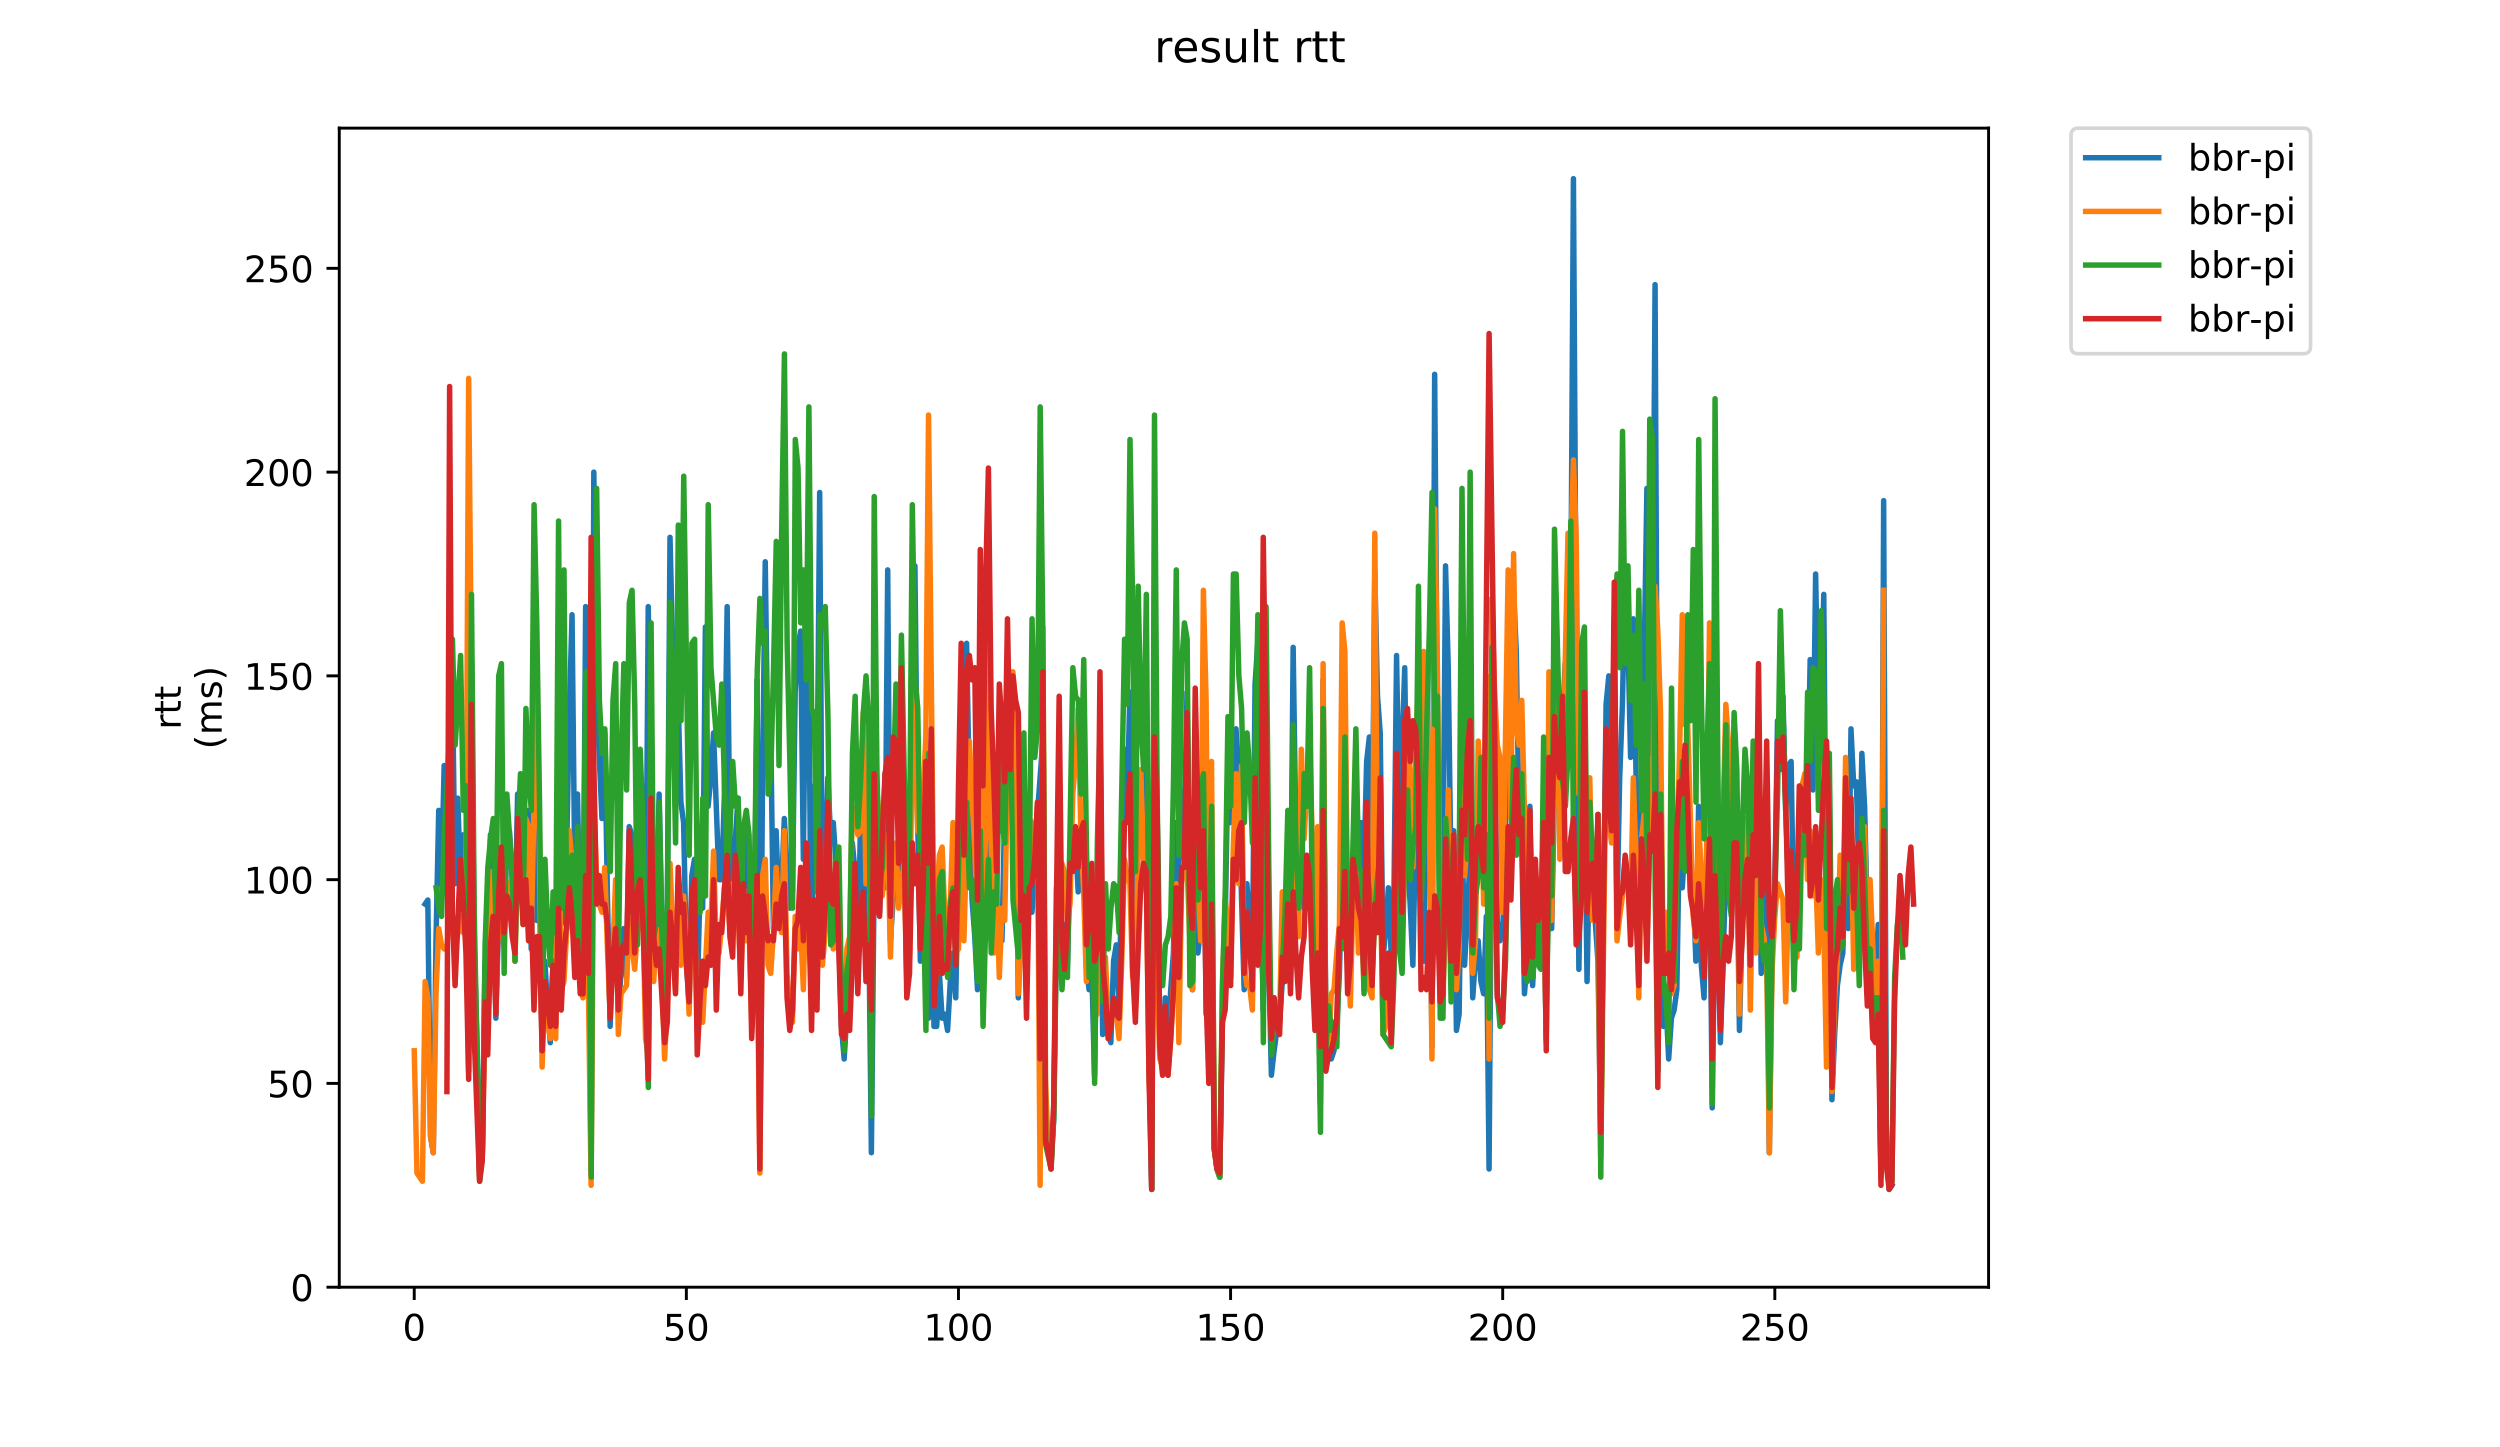 <?xml version="1.0" encoding="utf-8" standalone="no"?>
<!DOCTYPE svg PUBLIC "-//W3C//DTD SVG 1.1//EN"
  "http://www.w3.org/Graphics/SVG/1.1/DTD/svg11.dtd">
<!-- Created with matplotlib (https://matplotlib.org/) -->
<svg height="396pt" version="1.1" viewBox="0 0 684 396" width="684pt" xmlns="http://www.w3.org/2000/svg" xmlns:xlink="http://www.w3.org/1999/xlink">
 <defs>
  <style type="text/css">
*{stroke-linecap:butt;stroke-linejoin:round;}
  </style>
 </defs>
 <g id="figure_1">
  <g id="patch_1">
   <path d="M 0 396 
L 684 396 
L 684 0 
L 0 0 
z
" style="fill:#ffffff;"/>
  </g>
  <g id="axes_1">
   <g id="patch_2">
    <path d="M 92.824 352.174 
L 544.074 352.174 
L 544.074 35.062 
L 92.824 35.062 
z
" style="fill:#ffffff;"/>
   </g>
   <g id="matplotlib.axis_1">
    <g id="xtick_1">
     <g id="line2d_1">
      <defs>
       <path d="M 0 0 
L 0 3.5 
" id="me0f5642fda" style="stroke:#000000;stroke-width:0.8;"/>
      </defs>
      <g>
       <use style="stroke:#000000;stroke-width:0.8;" x="113.335" xlink:href="#me0f5642fda" y="352.174"/>
      </g>
     </g>
     <g id="text_1">
      <!-- 0 -->
      <defs>
       <path d="M 31.781 66.406 
Q 24.172 66.406 20.328 58.906 
Q 16.5 51.422 16.5 36.375 
Q 16.5 21.391 20.328 13.891 
Q 24.172 6.391 31.781 6.391 
Q 39.453 6.391 43.281 13.891 
Q 47.125 21.391 47.125 36.375 
Q 47.125 51.422 43.281 58.906 
Q 39.453 66.406 31.781 66.406 
z
M 31.781 74.219 
Q 44.047 74.219 50.516 64.516 
Q 56.984 54.828 56.984 36.375 
Q 56.984 17.969 50.516 8.266 
Q 44.047 -1.422 31.781 -1.422 
Q 19.531 -1.422 13.062 8.266 
Q 6.594 17.969 6.594 36.375 
Q 6.594 54.828 13.062 64.516 
Q 19.531 74.219 31.781 74.219 
z
" id="DejaVuSans-48"/>
      </defs>
      <g transform="translate(110.154 366.773)scale(0.1 -0.1)">
       <use xlink:href="#DejaVuSans-48"/>
      </g>
     </g>
    </g>
    <g id="xtick_2">
     <g id="line2d_2">
      <g>
       <use style="stroke:#000000;stroke-width:0.8;" x="187.786" xlink:href="#me0f5642fda" y="352.174"/>
      </g>
     </g>
     <g id="text_2">
      <!-- 50 -->
      <defs>
       <path d="M 10.797 72.906 
L 49.516 72.906 
L 49.516 64.594 
L 19.828 64.594 
L 19.828 46.734 
Q 21.969 47.469 24.109 47.828 
Q 26.266 48.188 28.422 48.188 
Q 40.625 48.188 47.75 41.5 
Q 54.891 34.812 54.891 23.391 
Q 54.891 11.625 47.562 5.094 
Q 40.234 -1.422 26.906 -1.422 
Q 22.312 -1.422 17.547 -0.641 
Q 12.797 0.141 7.719 1.703 
L 7.719 11.625 
Q 12.109 9.234 16.797 8.062 
Q 21.484 6.891 26.703 6.891 
Q 35.156 6.891 40.078 11.328 
Q 45.016 15.766 45.016 23.391 
Q 45.016 31 40.078 35.438 
Q 35.156 39.891 26.703 39.891 
Q 22.75 39.891 18.812 39.016 
Q 14.891 38.141 10.797 36.281 
z
" id="DejaVuSans-53"/>
      </defs>
      <g transform="translate(181.424 366.773)scale(0.1 -0.1)">
       <use xlink:href="#DejaVuSans-53"/>
       <use x="63.623" xlink:href="#DejaVuSans-48"/>
      </g>
     </g>
    </g>
    <g id="xtick_3">
     <g id="line2d_3">
      <g>
       <use style="stroke:#000000;stroke-width:0.8;" x="262.237" xlink:href="#me0f5642fda" y="352.174"/>
      </g>
     </g>
     <g id="text_3">
      <!-- 100 -->
      <defs>
       <path d="M 12.406 8.297 
L 28.516 8.297 
L 28.516 63.922 
L 10.984 60.406 
L 10.984 69.391 
L 28.422 72.906 
L 38.281 72.906 
L 38.281 8.297 
L 54.391 8.297 
L 54.391 0 
L 12.406 0 
z
" id="DejaVuSans-49"/>
      </defs>
      <g transform="translate(252.693 366.773)scale(0.1 -0.1)">
       <use xlink:href="#DejaVuSans-49"/>
       <use x="63.623" xlink:href="#DejaVuSans-48"/>
       <use x="127.246" xlink:href="#DejaVuSans-48"/>
      </g>
     </g>
    </g>
    <g id="xtick_4">
     <g id="line2d_4">
      <g>
       <use style="stroke:#000000;stroke-width:0.8;" x="336.688" xlink:href="#me0f5642fda" y="352.174"/>
      </g>
     </g>
     <g id="text_4">
      <!-- 150 -->
      <g transform="translate(327.144 366.773)scale(0.1 -0.1)">
       <use xlink:href="#DejaVuSans-49"/>
       <use x="63.623" xlink:href="#DejaVuSans-53"/>
       <use x="127.246" xlink:href="#DejaVuSans-48"/>
      </g>
     </g>
    </g>
    <g id="xtick_5">
     <g id="line2d_5">
      <g>
       <use style="stroke:#000000;stroke-width:0.8;" x="411.139" xlink:href="#me0f5642fda" y="352.174"/>
      </g>
     </g>
     <g id="text_5">
      <!-- 200 -->
      <defs>
       <path d="M 19.188 8.297 
L 53.609 8.297 
L 53.609 0 
L 7.328 0 
L 7.328 8.297 
Q 12.938 14.109 22.625 23.891 
Q 32.328 33.688 34.812 36.531 
Q 39.547 41.844 41.422 45.531 
Q 43.312 49.219 43.312 52.781 
Q 43.312 58.594 39.234 62.25 
Q 35.156 65.922 28.609 65.922 
Q 23.969 65.922 18.812 64.312 
Q 13.672 62.703 7.812 59.422 
L 7.812 69.391 
Q 13.766 71.781 18.938 73 
Q 24.125 74.219 28.422 74.219 
Q 39.75 74.219 46.484 68.547 
Q 53.219 62.891 53.219 53.422 
Q 53.219 48.922 51.531 44.891 
Q 49.859 40.875 45.406 35.406 
Q 44.188 33.984 37.641 27.219 
Q 31.109 20.453 19.188 8.297 
z
" id="DejaVuSans-50"/>
      </defs>
      <g transform="translate(401.595 366.773)scale(0.1 -0.1)">
       <use xlink:href="#DejaVuSans-50"/>
       <use x="63.623" xlink:href="#DejaVuSans-48"/>
       <use x="127.246" xlink:href="#DejaVuSans-48"/>
      </g>
     </g>
    </g>
    <g id="xtick_6">
     <g id="line2d_6">
      <g>
       <use style="stroke:#000000;stroke-width:0.8;" x="485.59" xlink:href="#me0f5642fda" y="352.174"/>
      </g>
     </g>
     <g id="text_6">
      <!-- 250 -->
      <g transform="translate(476.046 366.773)scale(0.1 -0.1)">
       <use xlink:href="#DejaVuSans-50"/>
       <use x="63.623" xlink:href="#DejaVuSans-53"/>
       <use x="127.246" xlink:href="#DejaVuSans-48"/>
      </g>
     </g>
    </g>
   </g>
   <g id="matplotlib.axis_2">
    <g id="ytick_1">
     <g id="line2d_7">
      <defs>
       <path d="M 0 0 
L -3.5 0 
" id="m39ae00d813" style="stroke:#000000;stroke-width:0.8;"/>
      </defs>
      <g>
       <use style="stroke:#000000;stroke-width:0.8;" x="92.824" xlink:href="#m39ae00d813" y="352.174"/>
      </g>
     </g>
     <g id="text_7">
      <!-- 0 -->
      <g transform="translate(79.461 355.973)scale(0.1 -0.1)">
       <use xlink:href="#DejaVuSans-48"/>
      </g>
     </g>
    </g>
    <g id="ytick_2">
     <g id="line2d_8">
      <g>
       <use style="stroke:#000000;stroke-width:0.8;" x="92.824" xlink:href="#m39ae00d813" y="296.423"/>
      </g>
     </g>
     <g id="text_8">
      <!-- 50 -->
      <g transform="translate(73.099 300.222)scale(0.1 -0.1)">
       <use xlink:href="#DejaVuSans-53"/>
       <use x="63.623" xlink:href="#DejaVuSans-48"/>
      </g>
     </g>
    </g>
    <g id="ytick_3">
     <g id="line2d_9">
      <g>
       <use style="stroke:#000000;stroke-width:0.8;" x="92.824" xlink:href="#m39ae00d813" y="240.672"/>
      </g>
     </g>
     <g id="text_9">
      <!-- 100 -->
      <g transform="translate(66.736 244.471)scale(0.1 -0.1)">
       <use xlink:href="#DejaVuSans-49"/>
       <use x="63.623" xlink:href="#DejaVuSans-48"/>
       <use x="127.246" xlink:href="#DejaVuSans-48"/>
      </g>
     </g>
    </g>
    <g id="ytick_4">
     <g id="line2d_10">
      <g>
       <use style="stroke:#000000;stroke-width:0.8;" x="92.824" xlink:href="#m39ae00d813" y="184.921"/>
      </g>
     </g>
     <g id="text_10">
      <!-- 150 -->
      <g transform="translate(66.736 188.72)scale(0.1 -0.1)">
       <use xlink:href="#DejaVuSans-49"/>
       <use x="63.623" xlink:href="#DejaVuSans-53"/>
       <use x="127.246" xlink:href="#DejaVuSans-48"/>
      </g>
     </g>
    </g>
    <g id="ytick_5">
     <g id="line2d_11">
      <g>
       <use style="stroke:#000000;stroke-width:0.8;" x="92.824" xlink:href="#m39ae00d813" y="129.17"/>
      </g>
     </g>
     <g id="text_11">
      <!-- 200 -->
      <g transform="translate(66.736 132.969)scale(0.1 -0.1)">
       <use xlink:href="#DejaVuSans-50"/>
       <use x="63.623" xlink:href="#DejaVuSans-48"/>
       <use x="127.246" xlink:href="#DejaVuSans-48"/>
      </g>
     </g>
    </g>
    <g id="ytick_6">
     <g id="line2d_12">
      <g>
       <use style="stroke:#000000;stroke-width:0.8;" x="92.824" xlink:href="#m39ae00d813" y="73.419"/>
      </g>
     </g>
     <g id="text_12">
      <!-- 250 -->
      <g transform="translate(66.736 77.218)scale(0.1 -0.1)">
       <use xlink:href="#DejaVuSans-50"/>
       <use x="63.623" xlink:href="#DejaVuSans-53"/>
       <use x="127.246" xlink:href="#DejaVuSans-48"/>
      </g>
     </g>
    </g>
    <g id="text_13">
     <!-- rtt -->
     <defs>
      <path d="M 41.109 46.297 
Q 39.594 47.172 37.812 47.578 
Q 36.031 48 33.891 48 
Q 26.266 48 22.188 43.047 
Q 18.109 38.094 18.109 28.812 
L 18.109 0 
L 9.078 0 
L 9.078 54.688 
L 18.109 54.688 
L 18.109 46.188 
Q 20.953 51.172 25.484 53.578 
Q 30.031 56 36.531 56 
Q 37.453 56 38.578 55.875 
Q 39.703 55.766 41.062 55.516 
z
" id="DejaVuSans-114"/>
      <path d="M 18.312 70.219 
L 18.312 54.688 
L 36.812 54.688 
L 36.812 47.703 
L 18.312 47.703 
L 18.312 18.016 
Q 18.312 11.328 20.141 9.422 
Q 21.969 7.516 27.594 7.516 
L 36.812 7.516 
L 36.812 0 
L 27.594 0 
Q 17.188 0 13.234 3.875 
Q 9.281 7.766 9.281 18.016 
L 9.281 47.703 
L 2.688 47.703 
L 2.688 54.688 
L 9.281 54.688 
L 9.281 70.219 
z
" id="DejaVuSans-116"/>
     </defs>
     <g transform="translate(49.459 199.594)rotate(-90)scale(0.1 -0.1)">
      <use xlink:href="#DejaVuSans-114"/>
      <use x="41.113" xlink:href="#DejaVuSans-116"/>
      <use x="80.322" xlink:href="#DejaVuSans-116"/>
     </g>
     <!-- (ms) -->
     <defs>
      <path d="M 31 75.875 
Q 24.469 64.656 21.281 53.656 
Q 18.109 42.672 18.109 31.391 
Q 18.109 20.125 21.312 9.062 
Q 24.516 -2 31 -13.188 
L 23.188 -13.188 
Q 15.875 -1.703 12.234 9.375 
Q 8.594 20.453 8.594 31.391 
Q 8.594 42.281 12.203 53.312 
Q 15.828 64.359 23.188 75.875 
z
" id="DejaVuSans-40"/>
      <path d="M 52 44.188 
Q 55.375 50.25 60.062 53.125 
Q 64.75 56 71.094 56 
Q 79.641 56 84.281 50.016 
Q 88.922 44.047 88.922 33.016 
L 88.922 0 
L 79.891 0 
L 79.891 32.719 
Q 79.891 40.578 77.094 44.375 
Q 74.312 48.188 68.609 48.188 
Q 61.625 48.188 57.562 43.547 
Q 53.516 38.922 53.516 30.906 
L 53.516 0 
L 44.484 0 
L 44.484 32.719 
Q 44.484 40.625 41.703 44.406 
Q 38.922 48.188 33.109 48.188 
Q 26.219 48.188 22.156 43.531 
Q 18.109 38.875 18.109 30.906 
L 18.109 0 
L 9.078 0 
L 9.078 54.688 
L 18.109 54.688 
L 18.109 46.188 
Q 21.188 51.219 25.484 53.609 
Q 29.781 56 35.688 56 
Q 41.656 56 45.828 52.969 
Q 50 49.953 52 44.188 
z
" id="DejaVuSans-109"/>
      <path d="M 44.281 53.078 
L 44.281 44.578 
Q 40.484 46.531 36.375 47.5 
Q 32.281 48.484 27.875 48.484 
Q 21.188 48.484 17.844 46.438 
Q 14.5 44.391 14.5 40.281 
Q 14.5 37.156 16.891 35.375 
Q 19.281 33.594 26.516 31.984 
L 29.594 31.297 
Q 39.156 29.25 43.188 25.516 
Q 47.219 21.781 47.219 15.094 
Q 47.219 7.469 41.188 3.016 
Q 35.156 -1.422 24.609 -1.422 
Q 20.219 -1.422 15.453 -0.562 
Q 10.688 0.297 5.422 2 
L 5.422 11.281 
Q 10.406 8.688 15.234 7.391 
Q 20.062 6.109 24.812 6.109 
Q 31.156 6.109 34.562 8.281 
Q 37.984 10.453 37.984 14.406 
Q 37.984 18.062 35.516 20.016 
Q 33.062 21.969 24.703 23.781 
L 21.578 24.516 
Q 13.234 26.266 9.516 29.906 
Q 5.812 33.547 5.812 39.891 
Q 5.812 47.609 11.281 51.797 
Q 16.75 56 26.812 56 
Q 31.781 56 36.172 55.266 
Q 40.578 54.547 44.281 53.078 
z
" id="DejaVuSans-115"/>
      <path d="M 8.016 75.875 
L 15.828 75.875 
Q 23.141 64.359 26.781 53.312 
Q 30.422 42.281 30.422 31.391 
Q 30.422 20.453 26.781 9.375 
Q 23.141 -1.703 15.828 -13.188 
L 8.016 -13.188 
Q 14.5 -2 17.703 9.062 
Q 20.906 20.125 20.906 31.391 
Q 20.906 42.672 17.703 53.656 
Q 14.5 64.656 8.016 75.875 
z
" id="DejaVuSans-41"/>
     </defs>
     <g transform="translate(60.657 204.995)rotate(-90)scale(0.1 -0.1)">
      <use xlink:href="#DejaVuSans-40"/>
      <use x="39.014" xlink:href="#DejaVuSans-109"/>
      <use x="136.426" xlink:href="#DejaVuSans-115"/>
      <use x="188.525" xlink:href="#DejaVuSans-41"/>
     </g>
    </g>
   </g>
   <g id="line2d_13">
    <path clip-path="url(#p70e7df4214)" d="M 116.307 247.362 
L 117.052 246.247 
L 117.796 310.918 
L 118.541 315.379 
L 119.285 257.397 
L 120.03 221.717 
L 120.774 241.787 
L 121.519 209.452 
L 122.263 226.177 
L 123.008 208.337 
L 123.752 182.691 
L 124.497 241.787 
L 125.241 218.372 
L 125.986 240.672 
L 126.73 228.407 
L 127.475 228.407 
L 128.219 293.078 
L 128.964 180.461 
L 129.709 257.397 
L 130.453 283.043 
L 131.198 319.839 
L 131.942 316.494 
L 132.687 264.088 
L 133.431 266.318 
L 134.176 228.407 
L 134.92 238.442 
L 135.665 278.583 
L 136.409 251.822 
L 137.154 236.212 
L 137.898 258.512 
L 138.643 229.522 
L 139.387 227.292 
L 140.876 252.937 
L 141.621 217.257 
L 142.365 230.637 
L 143.11 226.177 
L 143.854 231.752 
L 144.599 221.717 
L 145.343 259.628 
L 146.088 216.142 
L 146.832 251.822 
L 147.577 240.672 
L 148.321 287.503 
L 149.066 262.973 
L 149.81 275.238 
L 150.555 285.273 
L 151.299 262.973 
L 152.044 279.698 
L 152.788 201.646 
L 153.533 252.937 
L 154.277 241.787 
L 155.022 232.867 
L 155.766 194.956 
L 156.511 168.196 
L 157.255 238.442 
L 158 217.257 
L 158.744 256.282 
L 159.489 266.318 
L 160.233 165.966 
L 161.722 320.954 
L 162.467 129.17 
L 163.211 187.151 
L 163.956 207.222 
L 164.7 223.947 
L 165.445 200.531 
L 166.189 245.132 
L 166.934 280.813 
L 167.678 256.282 
L 168.423 252.937 
L 169.167 277.468 
L 170.656 254.052 
L 171.401 267.433 
L 172.146 226.177 
L 172.89 228.407 
L 173.635 258.512 
L 174.379 228.407 
L 175.124 211.682 
L 175.868 217.257 
L 176.613 265.203 
L 177.357 165.966 
L 178.102 207.222 
L 178.846 265.203 
L 179.591 252.937 
L 180.335 217.257 
L 181.08 255.167 
L 181.824 264.088 
L 182.569 249.592 
L 183.313 147.011 
L 184.058 178.231 
L 184.802 220.602 
L 185.547 191.611 
L 186.291 219.487 
L 187.036 225.062 
L 187.78 261.858 
L 188.525 275.238 
L 189.269 239.557 
L 190.014 235.097 
L 190.758 273.008 
L 191.503 244.017 
L 192.247 248.477 
L 192.992 171.541 
L 193.736 220.602 
L 194.481 212.797 
L 195.225 200.531 
L 196.714 240.672 
L 197.459 240.672 
L 198.203 217.257 
L 198.948 165.966 
L 199.692 228.407 
L 200.437 240.672 
L 201.926 218.372 
L 202.67 246.247 
L 203.415 242.902 
L 204.159 223.947 
L 204.904 241.787 
L 205.648 273.008 
L 206.393 257.397 
L 207.137 186.036 
L 207.882 312.033 
L 208.626 212.797 
L 209.371 153.701 
L 210.115 208.337 
L 210.86 199.416 
L 211.604 254.052 
L 212.349 227.292 
L 213.093 248.477 
L 213.838 242.902 
L 214.582 223.947 
L 215.327 237.327 
L 216.072 248.477 
L 216.816 244.017 
L 217.561 189.381 
L 218.305 177.116 
L 219.05 172.656 
L 219.794 235.097 
L 220.539 167.081 
L 221.283 182.691 
L 222.028 273.008 
L 222.772 215.027 
L 223.517 221.717 
L 224.261 134.745 
L 225.006 252.937 
L 225.75 238.442 
L 226.495 212.797 
L 227.239 228.407 
L 227.984 225.062 
L 228.728 236.212 
L 229.473 255.167 
L 230.217 280.813 
L 230.962 289.733 
L 231.706 277.468 
L 232.451 268.548 
L 233.195 230.637 
L 233.94 238.442 
L 234.684 269.663 
L 235.429 223.947 
L 236.173 229.522 
L 236.918 260.743 
L 237.662 250.707 
L 238.407 315.379 
L 239.151 241.787 
L 239.896 244.017 
L 240.64 249.592 
L 241.385 222.832 
L 242.129 242.902 
L 242.874 155.931 
L 243.618 257.397 
L 244.363 246.247 
L 245.107 242.902 
L 245.852 242.902 
L 246.596 227.292 
L 247.341 230.637 
L 248.085 265.203 
L 248.83 257.397 
L 249.574 188.266 
L 250.319 154.816 
L 251.063 223.947 
L 251.808 262.973 
L 252.552 221.717 
L 253.297 247.362 
L 254.041 278.583 
L 254.786 202.761 
L 255.53 280.813 
L 256.275 280.813 
L 257.019 266.318 
L 257.764 278.583 
L 258.509 277.468 
L 259.253 281.928 
L 259.998 268.548 
L 260.742 260.743 
L 261.487 273.008 
L 262.976 203.877 
L 263.72 236.212 
L 264.465 176.001 
L 265.209 216.142 
L 265.954 246.247 
L 266.698 256.282 
L 267.443 270.778 
L 268.187 226.177 
L 268.932 216.142 
L 269.676 225.062 
L 270.421 213.912 
L 271.165 254.052 
L 271.91 256.282 
L 272.654 247.362 
L 273.399 257.397 
L 274.143 257.397 
L 274.888 221.717 
L 275.632 206.107 
L 276.377 209.452 
L 277.121 196.071 
L 277.866 207.222 
L 278.61 273.008 
L 279.355 251.822 
L 280.099 223.947 
L 280.844 267.433 
L 281.588 228.407 
L 282.333 249.592 
L 283.077 240.672 
L 283.822 222.832 
L 285.311 202.761 
L 286.055 312.033 
L 287.544 318.724 
L 288.289 306.458 
L 289.033 252.937 
L 289.778 265.203 
L 290.522 266.318 
L 291.267 252.937 
L 292.011 265.203 
L 292.756 237.327 
L 293.5 229.522 
L 294.245 229.522 
L 294.989 244.017 
L 295.734 232.867 
L 296.478 230.637 
L 297.223 264.088 
L 297.967 270.778 
L 298.712 265.203 
L 299.456 294.193 
L 300.201 247.362 
L 300.946 218.372 
L 301.69 283.043 
L 302.435 275.238 
L 303.179 283.043 
L 303.924 285.273 
L 304.668 262.973 
L 305.413 258.512 
L 306.157 275.238 
L 307.646 204.992 
L 308.391 220.602 
L 309.135 189.381 
L 310.624 267.433 
L 311.369 238.442 
L 312.113 244.017 
L 312.858 237.327 
L 313.602 188.266 
L 314.347 286.388 
L 315.091 325.414 
L 315.836 187.151 
L 316.58 221.717 
L 317.325 284.158 
L 318.069 291.963 
L 318.814 273.008 
L 319.558 286.388 
L 320.303 270.778 
L 321.047 260.743 
L 321.792 225.062 
L 322.536 268.548 
L 323.281 216.142 
L 324.025 226.177 
L 324.77 189.381 
L 325.514 244.017 
L 326.259 270.778 
L 327.003 232.867 
L 327.748 260.743 
L 328.492 254.052 
L 329.237 198.301 
L 329.981 277.468 
L 330.726 277.468 
L 331.47 230.637 
L 332.215 314.263 
L 332.959 319.839 
L 333.704 322.069 
L 334.448 279.698 
L 335.193 252.937 
L 335.937 211.682 
L 336.682 225.062 
L 337.426 216.142 
L 338.171 199.416 
L 338.915 210.567 
L 339.66 245.132 
L 340.404 270.778 
L 341.149 241.787 
L 342.638 264.088 
L 343.383 187.151 
L 344.127 176.001 
L 344.872 236.212 
L 345.616 276.353 
L 346.361 199.416 
L 347.105 262.973 
L 347.85 294.193 
L 348.594 287.503 
L 349.339 281.928 
L 350.083 279.698 
L 350.828 268.548 
L 352.317 251.822 
L 353.061 258.512 
L 353.806 177.116 
L 354.55 228.407 
L 355.295 237.327 
L 356.039 222.832 
L 356.784 248.477 
L 357.528 248.477 
L 358.273 239.557 
L 359.017 239.557 
L 359.762 271.893 
L 360.506 246.247 
L 361.251 301.998 
L 361.995 186.036 
L 362.74 279.698 
L 363.484 277.468 
L 364.229 289.733 
L 364.973 287.503 
L 365.718 280.813 
L 366.462 266.318 
L 367.207 236.212 
L 367.951 198.301 
L 368.696 262.973 
L 369.44 265.203 
L 370.185 233.982 
L 370.929 236.212 
L 371.674 242.902 
L 372.418 225.062 
L 373.163 238.442 
L 373.907 208.337 
L 374.652 201.646 
L 375.396 237.327 
L 376.141 157.046 
L 376.885 190.496 
L 377.63 200.531 
L 378.374 262.973 
L 379.119 254.052 
L 379.863 242.902 
L 380.608 260.743 
L 381.352 247.362 
L 382.097 179.346 
L 382.841 223.947 
L 383.586 204.992 
L 384.33 182.691 
L 385.075 233.982 
L 385.819 247.362 
L 386.564 264.088 
L 387.309 227.292 
L 388.053 197.186 
L 388.798 255.167 
L 389.542 262.973 
L 390.287 206.107 
L 391.031 210.567 
L 391.776 286.388 
L 392.52 102.41 
L 393.265 198.301 
L 394.009 251.822 
L 394.754 244.017 
L 395.498 154.816 
L 396.243 182.691 
L 396.987 238.442 
L 397.732 227.292 
L 398.476 281.928 
L 399.221 277.468 
L 399.965 220.602 
L 400.71 264.088 
L 402.199 235.097 
L 402.943 273.008 
L 403.688 261.858 
L 404.432 257.397 
L 405.177 268.548 
L 405.921 271.893 
L 406.666 250.707 
L 407.41 319.839 
L 408.155 219.487 
L 408.899 206.107 
L 409.644 251.822 
L 410.388 257.397 
L 411.133 255.167 
L 411.877 232.867 
L 412.622 169.311 
L 413.366 190.496 
L 414.111 161.506 
L 414.855 178.231 
L 415.6 223.947 
L 416.344 230.637 
L 417.089 271.893 
L 417.833 262.973 
L 418.578 220.602 
L 419.322 269.663 
L 420.067 255.167 
L 420.811 257.397 
L 421.556 260.743 
L 422.3 244.017 
L 423.045 284.158 
L 423.789 194.956 
L 424.534 254.052 
L 425.278 217.257 
L 426.023 190.496 
L 426.767 217.257 
L 427.512 196.071 
L 428.256 181.576 
L 429.001 183.806 
L 429.746 170.426 
L 430.49 48.889 
L 431.235 173.771 
L 431.979 265.203 
L 432.724 221.717 
L 433.468 208.337 
L 434.213 268.548 
L 434.957 229.522 
L 435.702 238.442 
L 436.446 251.822 
L 437.191 262.973 
L 437.935 308.688 
L 439.424 192.726 
L 440.169 184.921 
L 440.913 229.522 
L 441.658 179.346 
L 442.402 249.592 
L 443.147 212.797 
L 443.891 192.726 
L 444.636 158.161 
L 445.38 173.771 
L 446.125 207.222 
L 446.869 169.311 
L 447.614 211.682 
L 448.358 240.672 
L 449.103 226.177 
L 450.592 133.63 
L 451.336 206.107 
L 452.081 191.611 
L 452.825 77.879 
L 453.57 233.982 
L 454.314 215.027 
L 455.059 280.813 
L 455.803 274.123 
L 456.548 289.733 
L 457.292 278.583 
L 458.037 276.353 
L 458.781 270.778 
L 459.526 225.062 
L 460.27 242.902 
L 461.015 230.637 
L 461.759 223.947 
L 462.504 244.017 
L 463.248 242.902 
L 463.993 262.973 
L 464.737 220.602 
L 465.482 264.088 
L 466.226 273.008 
L 466.971 236.212 
L 467.715 225.062 
L 468.46 303.113 
L 469.204 250.707 
L 469.949 242.902 
L 470.693 285.273 
L 471.438 262.973 
L 472.927 210.567 
L 473.672 203.877 
L 475.161 229.522 
L 475.905 281.928 
L 477.394 223.947 
L 478.139 236.212 
L 478.883 259.628 
L 479.628 220.602 
L 480.372 251.822 
L 481.117 218.372 
L 481.861 266.318 
L 482.606 236.212 
L 483.35 231.752 
L 484.095 315.379 
L 484.839 255.167 
L 485.584 242.902 
L 486.328 197.186 
L 487.073 210.567 
L 487.817 190.496 
L 488.562 221.717 
L 489.306 209.452 
L 490.051 208.337 
L 490.795 255.167 
L 491.54 261.858 
L 492.284 240.672 
L 493.773 216.142 
L 494.518 219.487 
L 495.262 180.461 
L 496.007 216.142 
L 496.751 157.046 
L 497.496 196.071 
L 498.24 192.726 
L 498.985 162.621 
L 499.729 257.397 
L 500.474 213.912 
L 501.218 300.883 
L 501.963 283.043 
L 502.707 269.663 
L 503.452 264.088 
L 504.196 260.743 
L 504.941 228.407 
L 505.685 254.052 
L 506.43 199.416 
L 507.174 215.027 
L 507.919 213.912 
L 508.663 244.017 
L 509.408 206.107 
L 510.152 220.602 
L 510.897 250.707 
L 511.641 251.822 
L 512.386 267.433 
L 513.13 269.663 
L 513.875 252.937 
L 514.62 322.069 
L 515.364 136.975 
L 516.109 307.573 
L 516.853 325.414 
L 517.598 324.299 
L 517.598 324.299 
" style="fill:none;stroke:#1f77b4;stroke-linecap:square;stroke-width:1.5;"/>
   </g>
   <g id="line2d_14">
    <path clip-path="url(#p70e7df4214)" d="M 113.335 287.503 
L 114.08 320.954 
L 115.569 323.184 
L 116.313 268.548 
L 117.058 273.008 
L 117.802 310.918 
L 118.547 315.379 
L 119.291 271.893 
L 120.036 254.052 
L 120.78 258.512 
L 121.525 259.628 
L 122.269 259.628 
L 123.014 249.592 
L 123.758 251.822 
L 124.503 260.743 
L 125.247 255.167 
L 125.992 250.707 
L 126.736 255.167 
L 127.481 245.132 
L 128.225 103.525 
L 128.97 184.921 
L 129.714 278.583 
L 130.459 295.308 
L 131.203 322.069 
L 131.948 316.494 
L 132.692 276.353 
L 133.437 268.548 
L 134.182 238.442 
L 134.926 250.707 
L 135.671 276.353 
L 136.415 246.247 
L 137.16 256.282 
L 137.904 254.052 
L 138.649 248.477 
L 139.393 241.787 
L 140.138 240.672 
L 140.882 262.973 
L 141.627 232.867 
L 143.116 246.247 
L 143.86 223.947 
L 144.605 226.177 
L 145.349 256.282 
L 146.838 183.806 
L 147.583 231.752 
L 148.327 291.963 
L 149.072 269.663 
L 149.816 279.698 
L 150.561 284.158 
L 151.305 277.468 
L 152.05 284.158 
L 152.794 219.487 
L 153.539 270.778 
L 154.283 268.548 
L 155.028 255.167 
L 155.772 227.292 
L 156.517 236.212 
L 157.261 264.088 
L 158.006 256.282 
L 158.75 269.663 
L 159.495 273.008 
L 160.239 238.442 
L 160.984 269.663 
L 161.728 324.299 
L 162.473 219.487 
L 163.217 240.672 
L 163.962 247.362 
L 164.706 249.592 
L 165.451 237.327 
L 166.195 259.628 
L 166.94 277.468 
L 167.684 260.743 
L 168.429 240.672 
L 169.173 283.043 
L 169.918 271.893 
L 171.407 269.663 
L 172.151 251.822 
L 173.64 265.203 
L 174.385 255.167 
L 175.129 248.477 
L 175.874 247.362 
L 176.619 284.158 
L 177.363 288.618 
L 178.108 232.867 
L 178.852 268.548 
L 179.597 254.052 
L 180.341 261.858 
L 181.086 267.433 
L 181.83 289.733 
L 182.575 274.123 
L 183.319 236.212 
L 184.064 255.167 
L 184.808 270.778 
L 185.553 241.787 
L 186.297 264.088 
L 187.042 245.132 
L 187.786 257.397 
L 188.531 277.468 
L 189.275 247.362 
L 190.02 249.592 
L 190.764 279.698 
L 191.509 277.468 
L 192.253 279.698 
L 193.742 249.592 
L 194.487 254.052 
L 195.231 232.867 
L 195.976 259.628 
L 196.72 260.743 
L 197.465 252.937 
L 198.209 242.902 
L 198.954 245.132 
L 199.698 254.052 
L 200.443 241.787 
L 201.187 249.592 
L 201.932 248.477 
L 202.676 267.433 
L 203.421 247.362 
L 204.165 257.397 
L 204.91 252.937 
L 205.654 278.583 
L 206.399 274.123 
L 207.143 256.282 
L 207.888 320.954 
L 208.632 239.557 
L 209.377 235.097 
L 210.121 264.088 
L 210.866 266.318 
L 211.61 255.167 
L 212.355 237.327 
L 213.099 249.592 
L 213.844 255.167 
L 214.588 227.292 
L 215.333 266.318 
L 216.077 279.698 
L 216.822 279.698 
L 217.566 250.707 
L 218.311 259.628 
L 219.056 252.937 
L 219.8 270.778 
L 220.545 239.557 
L 222.034 268.548 
L 222.778 257.397 
L 223.523 270.778 
L 224.267 232.867 
L 225.012 264.088 
L 225.756 255.167 
L 226.501 242.902 
L 227.245 249.592 
L 227.99 259.628 
L 228.734 236.212 
L 229.479 246.247 
L 230.223 276.353 
L 230.968 281.928 
L 231.712 259.628 
L 232.457 256.282 
L 233.201 220.602 
L 233.946 221.717 
L 234.69 228.407 
L 235.435 227.292 
L 236.179 194.956 
L 236.924 241.787 
L 237.668 229.522 
L 238.413 265.203 
L 239.157 178.231 
L 239.902 216.142 
L 240.646 225.062 
L 241.391 245.132 
L 242.135 232.867 
L 242.88 228.407 
L 243.624 261.858 
L 244.369 235.097 
L 245.113 230.637 
L 245.858 248.477 
L 246.602 241.787 
L 247.347 236.212 
L 248.091 268.548 
L 248.836 260.743 
L 249.58 179.346 
L 251.069 227.292 
L 251.814 228.407 
L 252.558 218.372 
L 253.303 201.646 
L 254.047 113.56 
L 255.536 256.282 
L 257.025 233.982 
L 257.77 231.752 
L 258.514 250.707 
L 259.259 254.052 
L 260.003 247.362 
L 260.748 225.062 
L 261.493 260.743 
L 262.237 259.628 
L 262.982 209.452 
L 263.726 257.397 
L 265.215 202.761 
L 266.704 232.867 
L 267.449 256.282 
L 268.193 187.151 
L 268.938 247.362 
L 269.682 228.407 
L 270.427 149.241 
L 271.171 230.637 
L 271.916 260.743 
L 272.66 241.787 
L 273.405 267.433 
L 274.149 248.477 
L 274.894 251.822 
L 275.638 211.682 
L 276.383 196.071 
L 277.127 183.806 
L 277.872 193.841 
L 278.616 271.893 
L 279.361 257.397 
L 280.105 225.062 
L 280.85 270.778 
L 281.594 223.947 
L 282.339 225.062 
L 283.083 238.442 
L 283.828 220.602 
L 284.572 324.299 
L 285.317 171.541 
L 286.061 295.308 
L 286.806 315.379 
L 287.55 318.724 
L 288.295 303.113 
L 289.039 242.902 
L 290.528 236.212 
L 291.273 238.442 
L 292.017 251.822 
L 292.762 247.362 
L 293.506 217.257 
L 294.251 208.337 
L 294.995 193.841 
L 295.74 228.407 
L 296.484 244.017 
L 297.229 268.548 
L 297.973 255.167 
L 298.718 249.592 
L 299.462 240.672 
L 300.207 277.468 
L 300.951 216.142 
L 301.696 268.548 
L 302.44 261.858 
L 303.185 278.583 
L 303.929 278.583 
L 304.674 276.353 
L 305.419 277.468 
L 306.163 284.158 
L 306.908 262.973 
L 307.652 235.097 
L 308.397 239.557 
L 309.141 241.787 
L 309.886 267.433 
L 310.63 266.318 
L 311.375 232.867 
L 312.119 210.567 
L 312.864 235.097 
L 313.608 237.327 
L 314.353 291.963 
L 315.097 316.494 
L 315.842 189.381 
L 316.586 267.433 
L 317.331 289.733 
L 318.075 291.963 
L 318.82 285.273 
L 319.564 294.193 
L 320.309 284.158 
L 321.053 269.663 
L 321.798 241.787 
L 322.542 285.273 
L 323.287 241.787 
L 324.031 235.097 
L 324.776 237.327 
L 325.52 256.282 
L 326.265 270.778 
L 327.009 212.797 
L 327.754 239.557 
L 328.498 257.397 
L 329.243 161.506 
L 329.987 191.611 
L 330.732 284.158 
L 331.476 208.337 
L 332.221 314.263 
L 332.965 319.839 
L 333.71 322.069 
L 334.454 270.778 
L 335.199 246.247 
L 335.943 251.822 
L 336.688 267.433 
L 337.432 231.752 
L 338.177 211.682 
L 338.921 241.787 
L 339.666 209.452 
L 340.41 264.088 
L 341.155 269.663 
L 341.899 269.663 
L 342.644 276.353 
L 343.388 230.637 
L 344.133 242.902 
L 344.877 250.707 
L 345.622 269.663 
L 346.366 236.212 
L 347.111 256.282 
L 347.856 283.043 
L 348.6 273.008 
L 349.345 278.583 
L 350.089 279.698 
L 350.834 244.017 
L 351.578 265.203 
L 352.323 250.707 
L 353.067 262.973 
L 353.812 220.602 
L 354.556 249.592 
L 355.301 256.282 
L 356.045 204.992 
L 356.79 229.522 
L 358.279 201.646 
L 359.023 229.522 
L 359.768 273.008 
L 360.512 226.177 
L 361.257 298.653 
L 362.001 181.576 
L 362.746 286.388 
L 363.49 285.273 
L 364.235 271.893 
L 364.979 270.778 
L 365.724 260.743 
L 366.468 252.937 
L 367.213 170.426 
L 367.957 178.231 
L 368.702 250.707 
L 369.446 275.238 
L 370.191 244.017 
L 370.935 238.442 
L 371.68 260.743 
L 372.424 244.017 
L 373.169 270.778 
L 373.913 237.327 
L 374.658 270.778 
L 375.402 273.008 
L 376.147 145.895 
L 376.891 244.017 
L 377.636 238.442 
L 378.38 283.043 
L 379.125 280.813 
L 379.869 273.008 
L 380.614 280.813 
L 381.358 261.858 
L 382.103 227.292 
L 382.847 235.097 
L 383.592 257.397 
L 384.336 235.097 
L 385.081 198.301 
L 385.825 212.797 
L 386.57 237.327 
L 387.314 207.222 
L 388.059 187.151 
L 388.803 235.097 
L 389.548 178.231 
L 390.293 182.691 
L 391.037 220.602 
L 391.782 289.733 
L 392.526 139.205 
L 393.271 182.691 
L 394.015 255.167 
L 394.76 271.893 
L 395.504 252.937 
L 396.249 216.142 
L 396.993 261.858 
L 397.738 240.672 
L 398.482 270.778 
L 399.227 259.628 
L 399.971 196.071 
L 400.716 239.557 
L 401.46 228.407 
L 402.205 192.726 
L 402.949 266.318 
L 403.694 257.397 
L 404.438 202.761 
L 405.183 217.257 
L 405.927 247.362 
L 406.672 184.921 
L 407.416 289.733 
L 408.161 163.736 
L 408.905 188.266 
L 409.65 203.877 
L 410.394 207.222 
L 411.139 249.592 
L 412.628 155.931 
L 413.372 223.947 
L 414.117 151.471 
L 414.861 199.416 
L 415.606 203.877 
L 416.35 191.611 
L 417.095 221.717 
L 417.839 264.088 
L 418.584 223.947 
L 419.328 266.318 
L 420.073 239.557 
L 420.817 256.282 
L 421.562 245.132 
L 422.306 237.327 
L 423.051 285.273 
L 423.795 183.806 
L 424.54 251.822 
L 425.284 200.531 
L 426.029 191.611 
L 426.773 235.097 
L 427.518 225.062 
L 428.262 180.461 
L 429.007 145.895 
L 429.751 151.471 
L 430.496 125.825 
L 431.24 147.011 
L 431.985 217.257 
L 432.73 191.611 
L 433.474 192.726 
L 434.219 248.477 
L 434.963 212.797 
L 435.708 251.822 
L 436.452 240.672 
L 437.197 251.822 
L 437.941 316.494 
L 439.43 207.222 
L 440.175 222.832 
L 440.919 230.637 
L 441.664 200.531 
L 442.408 257.397 
L 443.153 250.707 
L 443.897 245.132 
L 444.642 235.097 
L 445.386 240.672 
L 446.131 249.592 
L 446.875 212.797 
L 447.62 236.212 
L 448.364 273.008 
L 449.109 229.522 
L 449.853 222.832 
L 450.598 258.512 
L 451.342 231.752 
L 452.087 220.602 
L 452.831 160.391 
L 453.576 172.656 
L 454.32 194.956 
L 455.065 266.318 
L 455.809 249.592 
L 456.554 264.088 
L 457.298 271.893 
L 458.043 269.663 
L 458.787 232.867 
L 459.532 206.107 
L 460.276 168.196 
L 461.021 198.301 
L 461.765 198.301 
L 463.254 250.707 
L 463.999 257.397 
L 464.743 225.062 
L 465.488 239.557 
L 466.232 265.203 
L 466.977 229.522 
L 467.721 170.426 
L 468.466 276.353 
L 469.21 208.337 
L 469.955 228.407 
L 470.699 268.548 
L 471.444 222.832 
L 472.188 192.726 
L 472.933 203.877 
L 473.677 236.212 
L 474.422 197.186 
L 475.166 222.832 
L 475.911 277.468 
L 476.656 244.017 
L 477.4 231.752 
L 478.145 223.947 
L 478.889 276.353 
L 479.634 232.867 
L 480.378 260.743 
L 481.123 235.097 
L 481.867 252.937 
L 482.612 256.282 
L 483.356 262.973 
L 484.101 315.379 
L 484.845 265.203 
L 485.59 250.707 
L 486.334 241.787 
L 487.823 246.247 
L 488.568 274.123 
L 489.312 247.362 
L 490.057 246.247 
L 490.801 251.822 
L 491.546 261.858 
L 492.29 227.292 
L 493.035 215.027 
L 493.779 211.682 
L 494.524 240.672 
L 495.268 227.292 
L 496.013 245.132 
L 496.757 238.442 
L 497.502 260.743 
L 498.246 240.672 
L 498.991 252.937 
L 499.735 291.963 
L 500.48 247.362 
L 501.224 298.653 
L 501.969 273.008 
L 502.713 262.973 
L 503.458 233.982 
L 504.202 257.397 
L 504.947 207.222 
L 505.691 236.212 
L 506.436 225.062 
L 507.18 265.203 
L 507.925 261.858 
L 508.669 257.397 
L 509.414 227.292 
L 510.158 226.177 
L 510.903 258.512 
L 511.647 240.672 
L 512.392 258.512 
L 513.136 283.043 
L 513.881 262.973 
L 514.625 320.954 
L 515.37 161.506 
L 515.37 161.506 
" style="fill:none;stroke:#ff7f0e;stroke-linecap:square;stroke-width:1.5;"/>
   </g>
   <g id="line2d_15">
    <path clip-path="url(#p70e7df4214)" d="M 119.32 242.902 
L 120.064 248.477 
L 120.809 250.707 
L 121.553 227.292 
L 122.298 216.142 
L 123.042 199.416 
L 123.787 174.886 
L 124.531 203.877 
L 126.02 179.346 
L 126.765 221.717 
L 127.509 215.027 
L 128.254 286.388 
L 128.998 162.621 
L 129.743 249.592 
L 131.232 323.184 
L 131.976 315.379 
L 132.721 258.512 
L 133.465 237.327 
L 134.21 229.522 
L 134.954 223.947 
L 135.699 252.937 
L 136.443 184.921 
L 137.188 181.576 
L 137.932 266.318 
L 138.677 217.257 
L 140.166 240.672 
L 140.91 262.973 
L 141.655 228.407 
L 142.399 211.682 
L 143.144 252.937 
L 143.888 193.841 
L 144.633 212.797 
L 145.377 221.717 
L 146.122 138.09 
L 146.866 170.426 
L 147.611 219.487 
L 148.355 280.813 
L 149.1 235.097 
L 149.844 254.052 
L 150.589 264.088 
L 151.334 244.017 
L 152.078 255.167 
L 152.823 142.55 
L 153.567 248.477 
L 154.312 155.931 
L 155.056 254.052 
L 155.801 236.212 
L 156.545 233.982 
L 157.29 258.512 
L 158.034 226.177 
L 158.779 266.318 
L 159.523 250.707 
L 160.268 183.806 
L 161.012 204.992 
L 161.757 322.069 
L 162.501 176.001 
L 163.246 133.63 
L 163.99 191.611 
L 164.735 206.107 
L 165.479 199.416 
L 166.224 223.947 
L 166.968 238.442 
L 167.713 191.611 
L 168.457 181.576 
L 169.202 262.973 
L 169.946 207.222 
L 170.691 181.576 
L 171.435 216.142 
L 172.18 164.851 
L 172.924 161.506 
L 173.669 192.726 
L 174.413 258.512 
L 175.158 204.992 
L 175.902 225.062 
L 176.647 270.778 
L 177.391 297.538 
L 178.136 170.426 
L 178.88 256.282 
L 179.625 251.822 
L 180.369 219.487 
L 181.114 255.167 
L 181.858 276.353 
L 182.603 246.247 
L 183.347 164.851 
L 184.092 190.496 
L 184.836 230.637 
L 185.581 143.665 
L 186.325 197.186 
L 187.07 130.285 
L 188.559 233.982 
L 189.303 176.001 
L 190.048 174.886 
L 190.792 244.017 
L 191.537 249.592 
L 192.281 218.372 
L 193.026 245.132 
L 193.771 138.09 
L 194.515 182.691 
L 196.004 201.646 
L 196.749 203.877 
L 197.493 187.151 
L 198.238 216.142 
L 198.982 237.327 
L 199.727 227.292 
L 200.471 208.337 
L 201.216 220.602 
L 201.96 218.372 
L 202.705 254.052 
L 203.449 226.177 
L 204.194 221.717 
L 204.938 228.407 
L 205.683 264.088 
L 206.427 241.787 
L 207.172 183.806 
L 207.916 163.736 
L 208.661 176.001 
L 209.405 172.656 
L 210.15 217.257 
L 210.894 211.682 
L 211.639 182.691 
L 212.383 148.126 
L 213.128 209.452 
L 213.872 144.78 
L 214.617 96.835 
L 215.361 176.001 
L 216.106 208.337 
L 216.85 248.477 
L 217.595 120.25 
L 218.339 128.055 
L 219.084 170.426 
L 219.828 155.931 
L 220.573 186.036 
L 221.317 111.33 
L 222.062 193.841 
L 222.806 196.071 
L 223.551 244.017 
L 224.295 168.196 
L 225.04 171.541 
L 225.784 165.966 
L 226.529 196.071 
L 227.273 258.512 
L 228.018 257.397 
L 228.762 236.212 
L 229.507 231.752 
L 230.251 273.008 
L 230.996 287.503 
L 231.74 265.203 
L 232.485 260.743 
L 233.229 206.107 
L 233.974 190.496 
L 234.718 226.177 
L 235.463 213.912 
L 236.207 194.956 
L 236.952 184.921 
L 237.697 198.301 
L 238.441 305.343 
L 239.186 135.86 
L 239.93 211.682 
L 240.675 240.672 
L 241.419 237.327 
L 242.164 211.682 
L 242.908 219.487 
L 243.653 216.142 
L 244.397 216.142 
L 245.142 187.151 
L 245.886 223.947 
L 246.631 173.771 
L 248.12 247.362 
L 248.864 229.522 
L 249.609 138.09 
L 250.353 184.921 
L 251.098 193.841 
L 251.842 240.672 
L 252.587 245.132 
L 253.331 281.928 
L 254.076 206.107 
L 254.82 218.372 
L 255.565 274.123 
L 256.309 264.088 
L 257.054 240.672 
L 257.798 238.442 
L 258.543 262.973 
L 259.287 267.433 
L 260.032 246.247 
L 260.776 242.902 
L 261.521 264.088 
L 262.265 237.327 
L 263.01 193.841 
L 263.754 228.407 
L 264.499 219.487 
L 265.243 242.902 
L 265.988 240.672 
L 267.477 268.548 
L 268.221 227.292 
L 268.966 280.813 
L 269.71 251.822 
L 270.455 235.097 
L 271.199 260.743 
L 271.944 244.017 
L 272.688 247.362 
L 273.433 207.222 
L 274.177 225.062 
L 274.922 230.637 
L 275.666 193.841 
L 276.411 187.151 
L 277.155 246.247 
L 278.644 261.858 
L 279.389 244.017 
L 280.134 200.531 
L 280.878 259.628 
L 281.623 238.442 
L 282.367 169.311 
L 283.112 207.222 
L 283.856 199.416 
L 284.601 111.33 
L 285.345 176.001 
L 286.09 313.148 
L 287.579 319.839 
L 288.323 305.343 
L 289.068 256.282 
L 289.812 250.707 
L 290.557 270.778 
L 291.301 257.397 
L 292.046 267.433 
L 293.535 182.691 
L 294.279 190.496 
L 295.024 191.611 
L 295.768 217.257 
L 296.513 180.461 
L 297.257 231.752 
L 298.002 267.433 
L 298.746 247.362 
L 299.491 296.423 
L 300.235 230.637 
L 300.98 199.416 
L 301.724 274.123 
L 302.469 241.787 
L 303.213 259.628 
L 303.958 248.477 
L 304.702 241.787 
L 305.447 242.902 
L 306.191 255.167 
L 307.68 174.886 
L 308.425 192.726 
L 309.169 120.25 
L 309.914 167.081 
L 310.658 238.442 
L 311.403 160.391 
L 312.147 197.186 
L 312.892 210.567 
L 313.636 162.621 
L 314.381 270.778 
L 315.125 325.414 
L 315.87 113.56 
L 316.614 219.487 
L 317.359 269.663 
L 318.103 269.663 
L 318.848 258.512 
L 319.592 256.282 
L 320.337 250.707 
L 321.081 212.797 
L 321.826 155.931 
L 322.571 233.982 
L 323.315 181.576 
L 324.06 170.426 
L 324.804 174.886 
L 325.549 269.663 
L 326.293 268.548 
L 327.038 219.487 
L 327.782 246.247 
L 328.527 216.142 
L 329.271 211.682 
L 330.016 270.778 
L 330.76 259.628 
L 331.505 220.602 
L 332.249 314.263 
L 332.994 319.839 
L 333.738 322.069 
L 334.483 268.548 
L 335.227 244.017 
L 335.972 196.071 
L 336.716 220.602 
L 337.461 157.046 
L 338.205 157.046 
L 338.95 184.921 
L 339.694 193.841 
L 340.439 225.062 
L 341.183 200.531 
L 341.928 210.567 
L 342.672 230.637 
L 343.417 206.107 
L 344.161 168.196 
L 344.906 211.682 
L 345.65 285.273 
L 346.395 165.966 
L 347.139 237.327 
L 347.884 288.618 
L 348.628 280.813 
L 349.373 280.813 
L 350.117 278.583 
L 351.606 249.592 
L 352.351 221.717 
L 353.095 256.282 
L 353.84 198.301 
L 354.584 231.752 
L 355.329 248.477 
L 356.073 241.787 
L 356.818 211.682 
L 357.562 220.602 
L 358.307 182.691 
L 359.051 247.362 
L 359.796 277.468 
L 360.54 262.973 
L 361.285 309.803 
L 362.029 193.841 
L 362.774 286.388 
L 363.518 275.238 
L 364.263 281.928 
L 365.008 279.698 
L 365.752 286.388 
L 366.497 257.397 
L 367.241 259.628 
L 367.986 201.646 
L 368.73 257.397 
L 369.475 258.512 
L 370.964 199.416 
L 371.708 237.327 
L 372.453 238.442 
L 373.197 271.893 
L 373.942 237.327 
L 374.686 244.017 
L 375.431 267.433 
L 376.175 249.592 
L 376.92 239.557 
L 377.664 233.982 
L 378.409 283.043 
L 380.642 286.388 
L 381.387 267.433 
L 382.131 220.602 
L 382.876 259.628 
L 383.62 266.318 
L 384.365 229.522 
L 385.109 216.142 
L 385.854 240.672 
L 386.598 231.752 
L 387.343 226.177 
L 388.087 160.391 
L 388.832 246.247 
L 389.576 231.752 
L 390.321 199.416 
L 391.065 172.656 
L 391.81 134.745 
L 392.554 198.301 
L 393.299 190.496 
L 394.043 278.583 
L 394.788 278.583 
L 395.532 223.947 
L 396.277 235.097 
L 397.021 274.123 
L 397.766 233.982 
L 398.51 262.973 
L 399.255 235.097 
L 399.999 133.63 
L 400.744 208.337 
L 401.488 235.097 
L 402.233 129.17 
L 402.977 260.743 
L 403.722 245.132 
L 404.466 239.557 
L 405.211 207.222 
L 405.955 242.902 
L 406.7 228.407 
L 407.444 278.583 
L 408.189 177.116 
L 408.934 239.557 
L 409.678 271.893 
L 410.423 280.813 
L 411.167 276.353 
L 411.912 262.973 
L 412.656 227.292 
L 413.401 231.752 
L 414.145 207.222 
L 414.89 233.982 
L 415.634 231.752 
L 416.379 211.682 
L 417.123 266.318 
L 417.868 268.548 
L 418.612 228.407 
L 419.357 267.433 
L 420.101 244.017 
L 420.846 264.088 
L 421.59 265.203 
L 422.335 201.646 
L 423.079 274.123 
L 423.824 242.902 
L 424.568 245.132 
L 425.313 144.78 
L 426.802 204.992 
L 427.546 213.912 
L 428.291 220.602 
L 429.035 206.107 
L 429.78 142.55 
L 430.524 232.867 
L 431.269 249.592 
L 432.013 250.707 
L 432.758 176.001 
L 433.502 171.541 
L 434.247 247.362 
L 434.991 219.487 
L 435.736 236.212 
L 436.48 244.017 
L 437.225 222.832 
L 437.969 322.069 
L 438.714 239.557 
L 439.458 210.567 
L 440.203 212.797 
L 440.947 223.947 
L 441.692 169.311 
L 442.436 157.046 
L 443.181 182.691 
L 443.925 118.02 
L 444.67 181.576 
L 445.414 154.816 
L 446.159 191.611 
L 446.903 173.771 
L 447.648 203.877 
L 448.392 161.506 
L 449.137 221.717 
L 449.881 187.151 
L 450.626 237.327 
L 451.371 114.675 
L 452.115 120.25 
L 452.86 244.017 
L 453.604 293.078 
L 454.349 217.257 
L 455.093 268.548 
L 455.838 274.123 
L 456.582 285.273 
L 457.327 188.266 
L 458.071 268.548 
L 458.816 235.097 
L 459.56 237.327 
L 460.305 208.337 
L 461.049 238.442 
L 461.794 168.196 
L 462.538 197.186 
L 463.283 150.356 
L 464.027 219.487 
L 464.772 120.25 
L 465.516 191.611 
L 466.261 229.522 
L 467.005 207.222 
L 467.75 181.576 
L 468.494 301.998 
L 469.239 109.1 
L 469.983 208.337 
L 470.728 273.008 
L 471.472 227.292 
L 472.217 198.301 
L 472.961 245.132 
L 473.706 250.707 
L 474.45 194.956 
L 475.195 210.567 
L 475.939 265.203 
L 476.684 227.292 
L 477.428 204.992 
L 478.173 215.027 
L 478.917 245.132 
L 479.662 202.761 
L 480.406 229.522 
L 481.151 200.531 
L 481.895 257.397 
L 482.64 262.973 
L 483.384 258.512 
L 484.129 303.113 
L 484.873 257.397 
L 485.618 245.132 
L 486.362 216.142 
L 487.107 167.081 
L 488.596 222.832 
L 489.34 241.787 
L 490.085 233.982 
L 490.829 270.778 
L 491.574 248.477 
L 492.318 259.628 
L 493.063 222.832 
L 493.808 233.982 
L 494.552 189.381 
L 495.297 208.337 
L 496.041 182.691 
L 496.786 183.806 
L 497.53 221.717 
L 498.275 167.081 
L 499.019 192.726 
L 499.764 254.052 
L 500.508 206.107 
L 501.253 280.813 
L 501.997 246.247 
L 502.742 240.672 
L 503.486 259.628 
L 504.231 258.512 
L 504.975 217.257 
L 505.72 244.017 
L 506.464 225.062 
L 507.209 246.247 
L 507.953 245.132 
L 508.698 269.663 
L 509.442 223.947 
L 510.187 241.787 
L 510.931 265.203 
L 511.676 259.628 
L 512.42 281.928 
L 513.165 273.008 
L 513.909 273.008 
L 514.654 320.954 
L 515.398 221.717 
L 516.143 318.724 
L 516.887 324.299 
L 517.632 323.184 
L 518.376 267.433 
L 519.121 252.937 
L 519.865 248.477 
L 520.61 261.858 
L 520.61 261.858 
" style="fill:none;stroke:#2ca02c;stroke-linecap:square;stroke-width:1.5;"/>
   </g>
   <g id="line2d_16">
    <path clip-path="url(#p70e7df4214)" d="M 122.272 298.653 
L 123.017 105.755 
L 123.761 249.592 
L 124.506 269.663 
L 125.995 235.097 
L 126.739 246.247 
L 127.484 260.743 
L 128.228 295.308 
L 128.973 192.726 
L 129.717 283.043 
L 131.206 323.184 
L 131.951 317.609 
L 132.695 274.123 
L 133.44 288.618 
L 134.184 258.512 
L 134.929 250.707 
L 135.674 277.468 
L 136.418 245.132 
L 137.163 231.752 
L 137.907 255.167 
L 138.652 245.132 
L 139.396 247.362 
L 140.141 256.282 
L 140.885 260.743 
L 141.63 223.947 
L 142.374 240.672 
L 143.119 252.937 
L 143.863 240.672 
L 144.608 257.397 
L 145.352 248.477 
L 146.097 276.353 
L 146.841 256.282 
L 147.586 256.282 
L 148.33 287.503 
L 149.075 268.548 
L 149.819 274.123 
L 150.564 280.813 
L 151.308 264.088 
L 152.053 280.813 
L 152.797 248.477 
L 153.542 276.353 
L 154.286 260.743 
L 155.031 252.937 
L 155.775 242.902 
L 156.52 250.707 
L 157.264 267.433 
L 158.009 257.397 
L 158.753 271.893 
L 159.498 271.893 
L 160.242 239.557 
L 160.987 266.318 
L 161.731 147.011 
L 162.476 209.452 
L 163.22 247.362 
L 163.965 239.557 
L 164.709 247.362 
L 165.454 247.362 
L 166.198 252.937 
L 166.943 278.583 
L 167.687 261.858 
L 168.432 254.052 
L 169.176 276.353 
L 169.921 259.628 
L 170.665 258.512 
L 171.41 260.743 
L 172.154 227.292 
L 173.643 260.743 
L 174.388 244.017 
L 175.132 240.672 
L 175.877 251.822 
L 177.366 295.308 
L 178.111 218.372 
L 178.855 256.282 
L 179.6 264.088 
L 180.344 259.628 
L 181.833 285.273 
L 182.578 279.698 
L 183.322 249.592 
L 184.067 257.397 
L 184.811 271.893 
L 185.556 237.327 
L 186.3 249.592 
L 187.045 247.362 
L 187.789 264.088 
L 188.534 274.123 
L 189.278 244.017 
L 190.023 240.672 
L 190.767 288.618 
L 191.512 274.123 
L 192.256 262.973 
L 193.001 269.663 
L 193.745 261.858 
L 194.49 264.088 
L 195.234 240.672 
L 195.979 276.353 
L 196.723 252.937 
L 197.468 255.167 
L 198.212 242.902 
L 198.957 233.982 
L 199.701 256.282 
L 200.446 261.858 
L 201.19 233.982 
L 201.935 242.902 
L 202.679 271.893 
L 203.424 241.787 
L 204.168 255.167 
L 204.913 245.132 
L 205.657 284.158 
L 206.402 267.433 
L 207.146 239.557 
L 207.891 319.839 
L 208.635 245.132 
L 209.38 250.707 
L 210.124 257.397 
L 210.869 256.282 
L 211.613 257.397 
L 212.358 247.362 
L 213.102 254.052 
L 213.847 245.132 
L 214.591 241.787 
L 215.336 273.008 
L 216.08 281.928 
L 216.825 276.353 
L 217.569 254.052 
L 218.314 251.822 
L 219.058 237.327 
L 219.803 257.397 
L 220.548 230.637 
L 221.292 249.592 
L 222.037 281.928 
L 222.781 246.247 
L 223.526 276.353 
L 224.27 227.292 
L 225.015 261.858 
L 225.759 248.477 
L 226.504 219.487 
L 227.248 246.247 
L 227.993 247.362 
L 228.737 236.212 
L 230.226 283.043 
L 230.971 284.158 
L 231.715 277.468 
L 232.46 281.928 
L 233.204 262.973 
L 233.949 236.212 
L 234.693 271.893 
L 235.438 249.592 
L 236.182 244.017 
L 236.927 268.548 
L 237.671 258.512 
L 238.416 276.353 
L 239.16 211.682 
L 239.905 248.477 
L 240.649 250.707 
L 241.394 228.407 
L 242.138 211.682 
L 242.883 207.222 
L 243.627 250.707 
L 244.372 201.646 
L 245.116 202.761 
L 245.861 236.212 
L 246.605 182.691 
L 248.094 273.008 
L 248.839 266.318 
L 249.583 230.637 
L 250.328 241.787 
L 251.072 233.982 
L 251.817 259.628 
L 252.561 244.017 
L 253.306 208.337 
L 254.05 236.212 
L 254.795 199.416 
L 255.539 275.238 
L 256.284 264.088 
L 257.028 250.707 
L 257.773 266.318 
L 258.517 264.088 
L 259.262 265.203 
L 260.006 249.592 
L 260.751 244.017 
L 261.495 264.088 
L 262.24 215.027 
L 262.984 176.001 
L 263.729 233.982 
L 264.474 183.806 
L 265.218 179.346 
L 265.963 186.036 
L 266.707 182.691 
L 267.452 246.247 
L 268.196 150.356 
L 268.941 215.027 
L 269.685 158.161 
L 270.43 128.055 
L 271.174 193.841 
L 271.919 213.912 
L 272.663 238.442 
L 273.408 187.151 
L 274.152 198.301 
L 274.897 213.912 
L 275.641 169.311 
L 276.386 210.567 
L 277.13 184.921 
L 277.875 191.611 
L 278.619 194.956 
L 279.364 251.822 
L 280.108 245.132 
L 280.853 278.583 
L 281.597 242.902 
L 282.342 241.787 
L 283.086 235.097 
L 283.831 219.487 
L 284.575 289.733 
L 285.32 183.806 
L 286.064 312.033 
L 286.809 315.379 
L 287.553 319.839 
L 288.298 301.998 
L 289.787 190.496 
L 290.531 257.397 
L 291.276 265.203 
L 292.02 254.052 
L 292.765 236.212 
L 293.509 238.442 
L 294.254 226.177 
L 294.998 237.327 
L 295.743 227.292 
L 296.487 225.062 
L 297.232 258.512 
L 297.976 252.937 
L 298.721 236.212 
L 299.465 262.973 
L 300.21 259.628 
L 300.954 183.806 
L 301.699 264.088 
L 302.443 271.893 
L 303.188 284.158 
L 303.932 280.813 
L 304.677 273.008 
L 305.421 277.468 
L 306.166 278.583 
L 306.911 257.397 
L 307.655 225.062 
L 308.4 225.062 
L 309.144 211.682 
L 309.889 265.203 
L 310.633 279.698 
L 312.122 241.787 
L 312.867 236.212 
L 313.611 238.442 
L 314.356 294.193 
L 315.1 325.414 
L 315.845 201.646 
L 316.589 221.717 
L 317.334 286.388 
L 318.078 294.193 
L 318.823 275.238 
L 319.567 294.193 
L 320.312 284.158 
L 321.056 270.778 
L 321.801 242.902 
L 322.545 267.433 
L 323.29 237.327 
L 324.034 237.327 
L 324.779 194.956 
L 325.523 246.247 
L 326.268 254.052 
L 327.012 188.266 
L 327.757 222.832 
L 328.501 242.902 
L 329.246 227.292 
L 329.99 273.008 
L 330.735 296.423 
L 331.479 247.362 
L 332.224 314.263 
L 332.968 319.839 
L 333.713 320.954 
L 334.457 279.698 
L 335.202 276.353 
L 335.946 259.628 
L 336.691 269.663 
L 337.435 235.097 
L 338.18 240.672 
L 338.924 227.292 
L 339.669 225.062 
L 340.413 266.318 
L 341.158 249.592 
L 341.902 258.512 
L 342.647 270.778 
L 343.391 212.797 
L 344.136 264.088 
L 344.88 254.052 
L 345.625 147.011 
L 346.369 200.531 
L 347.114 265.203 
L 347.858 284.158 
L 348.603 273.008 
L 349.348 280.813 
L 350.092 283.043 
L 350.837 261.858 
L 351.581 268.548 
L 352.326 247.362 
L 353.07 271.893 
L 353.815 244.017 
L 354.559 260.743 
L 355.304 273.008 
L 356.048 261.858 
L 356.793 256.282 
L 357.537 233.982 
L 358.282 239.557 
L 359.026 265.203 
L 359.771 281.928 
L 360.515 260.743 
L 361.26 286.388 
L 362.004 221.717 
L 362.749 293.078 
L 363.493 288.618 
L 364.238 287.503 
L 364.982 284.158 
L 365.727 278.583 
L 366.471 254.052 
L 367.216 256.282 
L 367.96 238.442 
L 368.705 271.893 
L 369.449 262.973 
L 370.194 235.097 
L 370.938 240.672 
L 371.683 248.477 
L 372.427 251.822 
L 373.172 266.318 
L 373.916 219.487 
L 374.661 258.512 
L 375.405 269.663 
L 376.15 247.362 
L 376.894 255.167 
L 377.639 212.797 
L 378.383 271.893 
L 379.128 273.008 
L 379.872 260.743 
L 380.617 285.273 
L 381.361 260.743 
L 382.106 206.107 
L 383.595 249.592 
L 384.339 197.186 
L 385.084 193.841 
L 385.828 208.337 
L 386.573 197.186 
L 387.317 199.416 
L 388.062 215.027 
L 388.806 270.778 
L 389.551 267.433 
L 390.295 270.778 
L 391.04 249.592 
L 391.785 274.123 
L 392.529 245.132 
L 393.274 248.477 
L 394.018 274.123 
L 394.763 271.893 
L 395.507 229.522 
L 396.252 244.017 
L 396.996 262.973 
L 397.741 228.407 
L 398.485 266.318 
L 399.23 254.052 
L 399.974 221.717 
L 400.719 228.407 
L 401.463 206.107 
L 402.208 197.186 
L 402.952 258.512 
L 403.697 233.982 
L 404.441 226.177 
L 405.186 232.867 
L 405.93 238.442 
L 407.419 91.26 
L 408.908 196.071 
L 409.653 273.008 
L 410.397 275.238 
L 411.142 279.698 
L 411.886 257.397 
L 412.631 226.177 
L 413.375 246.247 
L 414.12 223.947 
L 414.864 210.567 
L 415.609 228.407 
L 416.353 223.947 
L 417.098 266.318 
L 417.842 261.858 
L 418.587 221.717 
L 419.331 261.858 
L 420.076 235.097 
L 420.82 251.822 
L 421.565 249.592 
L 422.309 225.062 
L 423.054 287.503 
L 423.798 207.222 
L 424.543 230.637 
L 425.287 196.071 
L 426.032 209.452 
L 426.776 212.797 
L 427.521 190.496 
L 428.265 238.442 
L 429.01 238.442 
L 429.754 229.522 
L 430.499 223.947 
L 431.243 258.512 
L 431.988 256.282 
L 432.732 245.132 
L 433.477 189.381 
L 434.221 249.592 
L 434.966 237.327 
L 435.711 236.212 
L 436.455 251.822 
L 437.2 222.832 
L 437.944 309.803 
L 438.689 248.477 
L 439.433 199.416 
L 440.178 219.487 
L 440.922 227.292 
L 441.667 159.276 
L 442.411 254.052 
L 443.156 245.132 
L 443.9 244.017 
L 444.645 233.982 
L 445.389 240.672 
L 446.134 258.512 
L 446.878 233.982 
L 447.623 249.592 
L 448.367 269.663 
L 449.112 229.522 
L 449.856 240.672 
L 450.601 262.973 
L 451.345 228.407 
L 452.09 232.867 
L 452.834 217.257 
L 453.579 297.538 
L 454.323 222.832 
L 455.068 266.318 
L 455.812 266.318 
L 456.557 260.743 
L 457.301 270.778 
L 458.046 258.512 
L 458.79 227.292 
L 459.535 213.912 
L 460.279 217.257 
L 461.024 203.877 
L 461.768 220.602 
L 462.513 245.132 
L 463.257 249.592 
L 464.002 256.282 
L 464.746 241.787 
L 465.491 250.707 
L 466.235 267.433 
L 467.724 229.522 
L 468.469 289.733 
L 469.213 239.557 
L 469.958 262.973 
L 470.702 281.928 
L 471.447 262.973 
L 472.191 256.282 
L 472.936 262.973 
L 473.68 256.282 
L 474.425 230.637 
L 475.169 230.637 
L 475.914 268.548 
L 476.658 257.397 
L 477.403 240.672 
L 478.148 235.097 
L 478.892 264.088 
L 479.637 228.407 
L 480.381 239.557 
L 481.126 181.576 
L 481.87 245.132 
L 482.615 242.902 
L 483.359 202.761 
L 484.104 251.822 
L 484.848 256.282 
L 485.593 244.017 
L 486.337 202.761 
L 487.082 208.337 
L 487.826 201.646 
L 488.571 219.487 
L 489.315 251.822 
L 490.06 232.867 
L 490.804 257.397 
L 491.549 248.477 
L 492.293 215.027 
L 493.038 216.142 
L 493.782 227.292 
L 494.527 209.452 
L 495.271 245.132 
L 496.016 240.672 
L 496.76 226.177 
L 497.505 246.247 
L 498.994 213.912 
L 499.738 202.761 
L 500.483 226.177 
L 501.227 297.538 
L 501.972 264.088 
L 502.716 259.628 
L 503.461 248.477 
L 504.205 256.282 
L 504.95 212.797 
L 505.694 235.097 
L 506.439 218.372 
L 507.183 248.477 
L 507.928 232.867 
L 508.672 230.637 
L 509.417 237.327 
L 510.161 258.512 
L 510.906 275.238 
L 511.65 266.318 
L 512.395 284.158 
L 513.139 285.273 
L 513.884 277.468 
L 514.628 324.299 
L 515.373 227.292 
L 516.117 318.724 
L 516.862 325.414 
L 517.606 324.299 
L 518.351 274.123 
L 519.095 255.167 
L 519.84 239.557 
L 521.329 258.512 
L 522.074 239.557 
L 522.818 231.752 
L 523.563 247.362 
L 523.563 247.362 
" style="fill:none;stroke:#d62728;stroke-linecap:square;stroke-width:1.5;"/>
   </g>
   <g id="patch_3">
    <path d="M 92.824 352.174 
L 92.824 35.062 
" style="fill:none;stroke:#000000;stroke-linecap:square;stroke-linejoin:miter;stroke-width:0.8;"/>
   </g>
   <g id="patch_4">
    <path d="M 544.074 352.174 
L 544.074 35.062 
" style="fill:none;stroke:#000000;stroke-linecap:square;stroke-linejoin:miter;stroke-width:0.8;"/>
   </g>
   <g id="patch_5">
    <path d="M 92.824 352.174 
L 544.074 352.174 
" style="fill:none;stroke:#000000;stroke-linecap:square;stroke-linejoin:miter;stroke-width:0.8;"/>
   </g>
   <g id="patch_6">
    <path d="M 92.824 35.062 
L 544.074 35.062 
" style="fill:none;stroke:#000000;stroke-linecap:square;stroke-linejoin:miter;stroke-width:0.8;"/>
   </g>
   <g id="legend_1">
    <g id="patch_7">
     <path d="M 568.636 96.775 
L 630.169 96.775 
Q 632.169 96.775 632.169 94.775 
L 632.169 37.062 
Q 632.169 35.062 630.169 35.062 
L 568.636 35.062 
Q 566.636 35.062 566.636 37.062 
L 566.636 94.775 
Q 566.636 96.775 568.636 96.775 
z
" style="fill:#ffffff;opacity:0.8;stroke:#cccccc;stroke-linejoin:miter;"/>
    </g>
    <g id="line2d_17">
     <path d="M 570.636 43.161 
L 590.636 43.161 
" style="fill:none;stroke:#1f77b4;stroke-linecap:square;stroke-width:1.5;"/>
    </g>
    <g id="line2d_18"/>
    <g id="text_14">
     <!-- bbr-pi -->
     <defs>
      <path d="M 48.688 27.297 
Q 48.688 37.203 44.609 42.844 
Q 40.531 48.484 33.406 48.484 
Q 26.266 48.484 22.188 42.844 
Q 18.109 37.203 18.109 27.297 
Q 18.109 17.391 22.188 11.75 
Q 26.266 6.109 33.406 6.109 
Q 40.531 6.109 44.609 11.75 
Q 48.688 17.391 48.688 27.297 
z
M 18.109 46.391 
Q 20.953 51.266 25.266 53.625 
Q 29.594 56 35.594 56 
Q 45.562 56 51.781 48.094 
Q 58.016 40.188 58.016 27.297 
Q 58.016 14.406 51.781 6.484 
Q 45.562 -1.422 35.594 -1.422 
Q 29.594 -1.422 25.266 0.953 
Q 20.953 3.328 18.109 8.203 
L 18.109 0 
L 9.078 0 
L 9.078 75.984 
L 18.109 75.984 
z
" id="DejaVuSans-98"/>
      <path d="M 4.891 31.391 
L 31.203 31.391 
L 31.203 23.391 
L 4.891 23.391 
z
" id="DejaVuSans-45"/>
      <path d="M 18.109 8.203 
L 18.109 -20.797 
L 9.078 -20.797 
L 9.078 54.688 
L 18.109 54.688 
L 18.109 46.391 
Q 20.953 51.266 25.266 53.625 
Q 29.594 56 35.594 56 
Q 45.562 56 51.781 48.094 
Q 58.016 40.188 58.016 27.297 
Q 58.016 14.406 51.781 6.484 
Q 45.562 -1.422 35.594 -1.422 
Q 29.594 -1.422 25.266 0.953 
Q 20.953 3.328 18.109 8.203 
z
M 48.688 27.297 
Q 48.688 37.203 44.609 42.844 
Q 40.531 48.484 33.406 48.484 
Q 26.266 48.484 22.188 42.844 
Q 18.109 37.203 18.109 27.297 
Q 18.109 17.391 22.188 11.75 
Q 26.266 6.109 33.406 6.109 
Q 40.531 6.109 44.609 11.75 
Q 48.688 17.391 48.688 27.297 
z
" id="DejaVuSans-112"/>
      <path d="M 9.422 54.688 
L 18.406 54.688 
L 18.406 0 
L 9.422 0 
z
M 9.422 75.984 
L 18.406 75.984 
L 18.406 64.594 
L 9.422 64.594 
z
" id="DejaVuSans-105"/>
     </defs>
     <g transform="translate(598.636 46.661)scale(0.1 -0.1)">
      <use xlink:href="#DejaVuSans-98"/>
      <use x="63.477" xlink:href="#DejaVuSans-98"/>
      <use x="126.953" xlink:href="#DejaVuSans-114"/>
      <use x="167.973" xlink:href="#DejaVuSans-45"/>
      <use x="204.057" xlink:href="#DejaVuSans-112"/>
      <use x="267.533" xlink:href="#DejaVuSans-105"/>
     </g>
    </g>
    <g id="line2d_19">
     <path d="M 570.636 57.839 
L 590.636 57.839 
" style="fill:none;stroke:#ff7f0e;stroke-linecap:square;stroke-width:1.5;"/>
    </g>
    <g id="line2d_20"/>
    <g id="text_15">
     <!-- bbr-pi -->
     <g transform="translate(598.636 61.339)scale(0.1 -0.1)">
      <use xlink:href="#DejaVuSans-98"/>
      <use x="63.477" xlink:href="#DejaVuSans-98"/>
      <use x="126.953" xlink:href="#DejaVuSans-114"/>
      <use x="167.973" xlink:href="#DejaVuSans-45"/>
      <use x="204.057" xlink:href="#DejaVuSans-112"/>
      <use x="267.533" xlink:href="#DejaVuSans-105"/>
     </g>
    </g>
    <g id="line2d_21">
     <path d="M 570.636 72.517 
L 590.636 72.517 
" style="fill:none;stroke:#2ca02c;stroke-linecap:square;stroke-width:1.5;"/>
    </g>
    <g id="line2d_22"/>
    <g id="text_16">
     <!-- bbr-pi -->
     <g transform="translate(598.636 76.017)scale(0.1 -0.1)">
      <use xlink:href="#DejaVuSans-98"/>
      <use x="63.477" xlink:href="#DejaVuSans-98"/>
      <use x="126.953" xlink:href="#DejaVuSans-114"/>
      <use x="167.973" xlink:href="#DejaVuSans-45"/>
      <use x="204.057" xlink:href="#DejaVuSans-112"/>
      <use x="267.533" xlink:href="#DejaVuSans-105"/>
     </g>
    </g>
    <g id="line2d_23">
     <path d="M 570.636 87.195 
L 590.636 87.195 
" style="fill:none;stroke:#d62728;stroke-linecap:square;stroke-width:1.5;"/>
    </g>
    <g id="line2d_24"/>
    <g id="text_17">
     <!-- bbr-pi -->
     <g transform="translate(598.636 90.695)scale(0.1 -0.1)">
      <use xlink:href="#DejaVuSans-98"/>
      <use x="63.477" xlink:href="#DejaVuSans-98"/>
      <use x="126.953" xlink:href="#DejaVuSans-114"/>
      <use x="167.973" xlink:href="#DejaVuSans-45"/>
      <use x="204.057" xlink:href="#DejaVuSans-112"/>
      <use x="267.533" xlink:href="#DejaVuSans-105"/>
     </g>
    </g>
   </g>
  </g>
  <g id="text_18">
   <!-- result rtt -->
   <defs>
    <path d="M 56.203 29.594 
L 56.203 25.203 
L 14.891 25.203 
Q 15.484 15.922 20.484 11.062 
Q 25.484 6.203 34.422 6.203 
Q 39.594 6.203 44.453 7.469 
Q 49.312 8.734 54.109 11.281 
L 54.109 2.781 
Q 49.266 0.734 44.188 -0.344 
Q 39.109 -1.422 33.891 -1.422 
Q 20.797 -1.422 13.156 6.188 
Q 5.516 13.812 5.516 26.812 
Q 5.516 40.234 12.766 48.109 
Q 20.016 56 32.328 56 
Q 43.359 56 49.781 48.891 
Q 56.203 41.797 56.203 29.594 
z
M 47.219 32.234 
Q 47.125 39.594 43.094 43.984 
Q 39.062 48.391 32.422 48.391 
Q 24.906 48.391 20.391 44.141 
Q 15.875 39.891 15.188 32.172 
z
" id="DejaVuSans-101"/>
    <path d="M 8.5 21.578 
L 8.5 54.688 
L 17.484 54.688 
L 17.484 21.922 
Q 17.484 14.156 20.5 10.266 
Q 23.531 6.391 29.594 6.391 
Q 36.859 6.391 41.078 11.031 
Q 45.312 15.672 45.312 23.688 
L 45.312 54.688 
L 54.297 54.688 
L 54.297 0 
L 45.312 0 
L 45.312 8.406 
Q 42.047 3.422 37.719 1 
Q 33.406 -1.422 27.688 -1.422 
Q 18.266 -1.422 13.375 4.438 
Q 8.5 10.297 8.5 21.578 
z
M 31.109 56 
z
" id="DejaVuSans-117"/>
    <path d="M 9.422 75.984 
L 18.406 75.984 
L 18.406 0 
L 9.422 0 
z
" id="DejaVuSans-108"/>
    <path id="DejaVuSans-32"/>
   </defs>
   <g transform="translate(315.818 17.038)scale(0.12 -0.12)">
    <use xlink:href="#DejaVuSans-114"/>
    <use x="41.082" xlink:href="#DejaVuSans-101"/>
    <use x="102.605" xlink:href="#DejaVuSans-115"/>
    <use x="154.705" xlink:href="#DejaVuSans-117"/>
    <use x="218.084" xlink:href="#DejaVuSans-108"/>
    <use x="245.867" xlink:href="#DejaVuSans-116"/>
    <use x="285.076" xlink:href="#DejaVuSans-32"/>
    <use x="316.863" xlink:href="#DejaVuSans-114"/>
    <use x="357.977" xlink:href="#DejaVuSans-116"/>
    <use x="397.186" xlink:href="#DejaVuSans-116"/>
   </g>
  </g>
 </g>
 <defs>
  <clipPath id="p70e7df4214">
   <rect height="317.112" width="451.25" x="92.824" y="35.062"/>
  </clipPath>
 </defs>
</svg>
